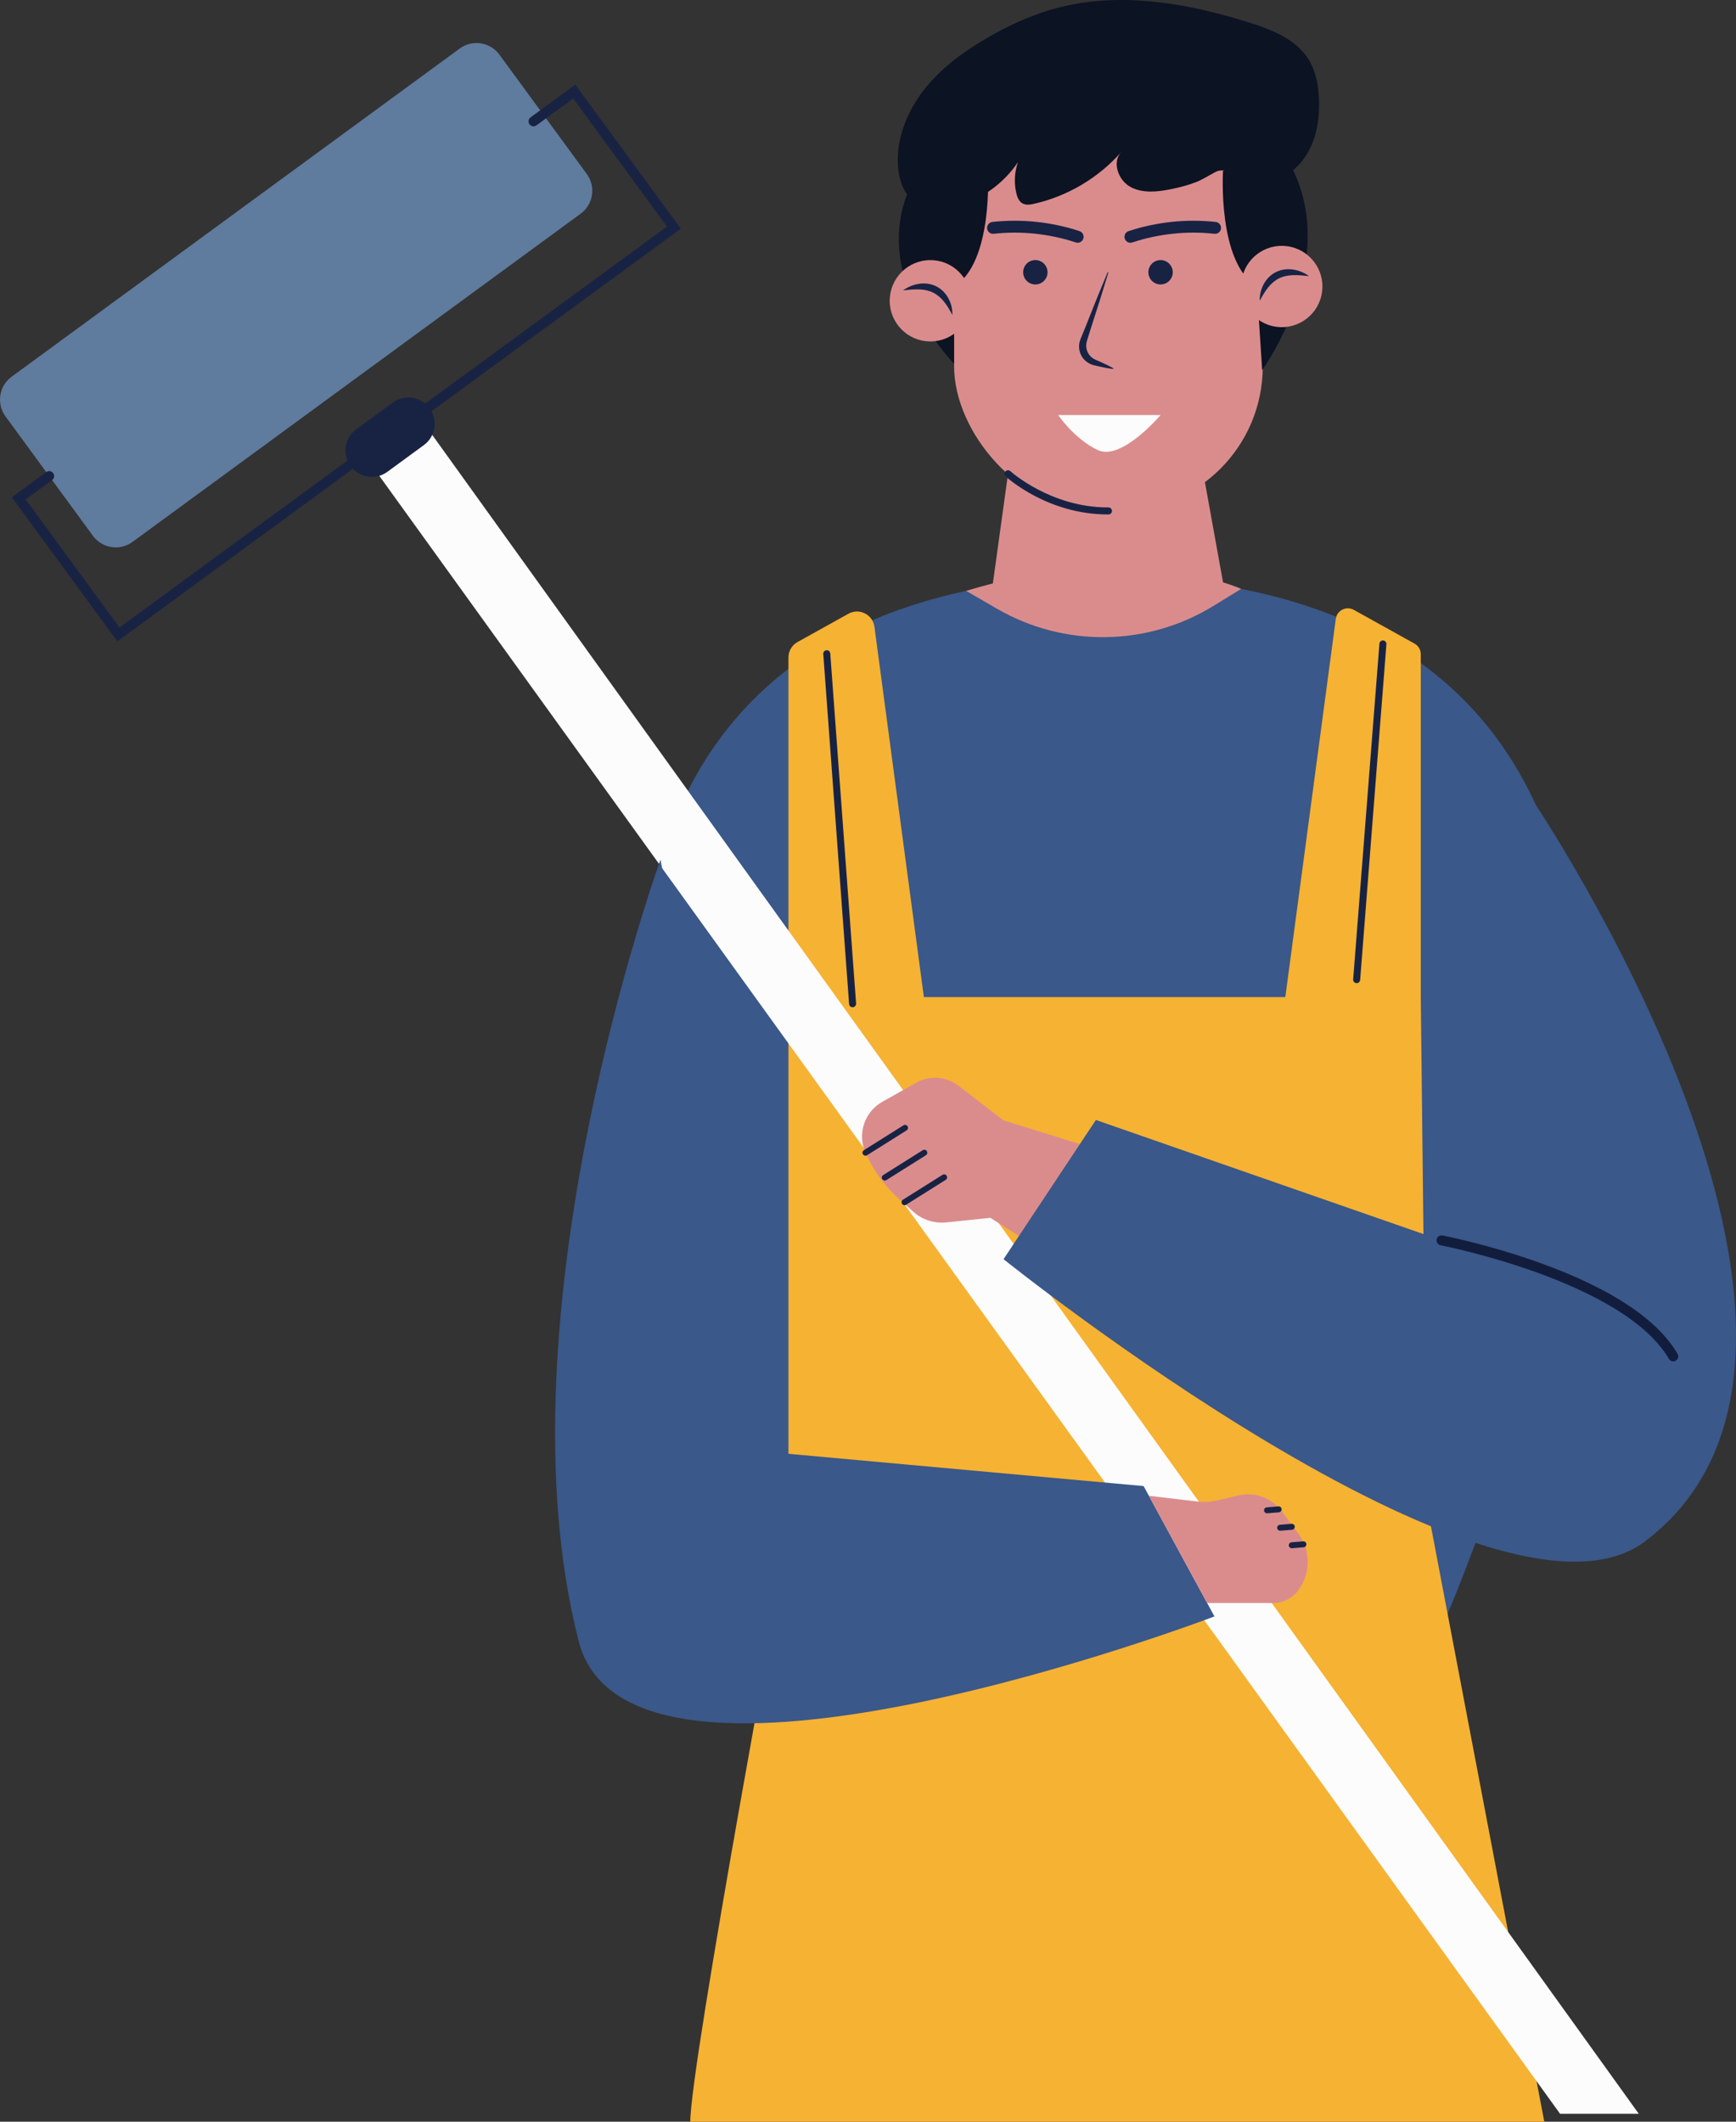 <svg xmlns="http://www.w3.org/2000/svg" width="883.91" height="1080" viewBox="0 0 883.91 1080"><rect x="0" y="0" width="883.91" height="1080" fill="#333333" stroke="none"/><g id="a"/><g id="b"><g id="c"><g id="d"><path d="M624.46 306.01H504.29L520.55 188.36h82.63L624.46 306.01z" fill="#da8c8d"/><path d="M657.63 306.04c-22.15-6.54-46.37-10.53-71.55-12.13v-.43c-7.27-.31-14.51-.42-21.7-.35-7.19-.07-14.44.05-21.72.35v.43c-25.17 1.6-49.39 5.59-71.54 12.13-287.87 84.93-64.78 549.04-64.78 549.04h316.08s223.09-464.12-64.78-549.04z" fill="#3a5889"/><rect x="485.81" y="43.03" width="157.13" height="217.05" rx="73.48" ry="73.48" fill="#da8c8d"/><path d="M680.14 315.01l-25.7 192.52H470.4l-25.16-188.46c-.84-6.28-7.73-9.74-13.26-6.66l-25.91 14.4c-2.85 1.58-4.62 4.59-4.62 7.85V855.08h325.88l-3.92-347.55v-174.51c0-2.25-1.22-4.32-3.18-5.41l-30.94-17.19c-3.81-2.12-8.56.27-9.14 4.59z" fill="#f6b233"/><path d="M564.35 138.65c-1.45 4.87-2.98 9.71-4.47 14.57l-4.64 14.51-1.14 3.63c-.35 1.18-.83 2.53-.95 3.43-.29 1.99.18 4.06 1.38 5.7.57.83 1.34 1.54 2.23 2.07.8.52 2.15.97 3.27 1.51 2.33 1.04 4.64 2.14 6.88 3.42l-.11.34c-2.57-.31-5.08-.81-7.56-1.37-.62-.14-1.24-.28-1.86-.44-.57-.14-1.34-.34-2.02-.64-1.38-.59-2.63-1.52-3.63-2.68-2.02-2.31-2.79-5.66-2.04-8.63.43-1.58.97-2.57 1.43-3.79l1.43-3.53 5.65-14.15c1.94-4.69 3.83-9.41 5.82-14.09l.34.12z" fill="#182344"/><path d="M564.11 261.87c-30.66.0-51.21-18.59-52.07-19.39-.73-.67-.77-1.8-.1-2.52.67-.73 1.8-.77 2.53-.11.2.18 20.44 18.44 49.66 18.44.09.0.16.0.25.0.98.0 1.78.8 1.79 1.78.0.99-.79 1.79-1.78 1.79-.09.0-.18.0-.27.0z" fill="#182344"/><path d="M502.99 86.99s2.9 46.47-17.18 58.86v39.28S435.2 134.35 469.7 84.06l33.29 2.93z" fill="#0c1323"/><path d="M622.71 86.99s-2.9 46.47 17.18 58.86l2.76 42.52s44.59-61.17 10.09-111.46l-30.03 10.09z" fill="#0c1323"/><path d="M491.93 300.77l15.66 9.07c34.21 19.82 76.53 19.28 110.22-1.4l14.14-8.68s-54.14-25.04-140.02 1.01z" fill="#da8c8d"/><path d="M401.44 782.39s-49.97 268.43-49.97 297.61H786.3l-60-315.11-324.86 17.5z" fill="#f6b233"/><path d="M690.76 500.43s-.09.0-.14.0c-.98-.08-1.72-.94-1.64-1.92l13.37-170.87c.08-.98.95-1.72 1.92-1.64.98.08 1.72.94 1.64 1.92l-13.37 170.87c-.07.94-.86 1.65-1.78 1.65z" fill="#182344"/><path d="M434.11 512.71c-.93.0-1.71-.72-1.78-1.66l-13.15-178.16c-.07-.98.67-1.84 1.65-1.91.99-.06 1.84.67 1.91 1.65l13.15 178.16c.07.98-.67 1.84-1.65 1.91-.04.0-.09.0-.13.0z" fill="#182344"/><g><g><circle cx="652.65" cy="145.85" r="20.7" transform="translate(361.92 748.09) rotate(-76.83)" fill="#da8c8d"/><path d="M641.47 153.1c-.18-2.85.54-5.73 1.9-8.35 1.37-2.61 3.59-4.95 6.4-6.31 2.8-1.39 6.01-1.68 8.89-1.19 2.91.48 5.58 1.63 7.87 3.31-2.82-.29-5.5-.6-8.07-.5-2.57.07-4.99.54-7.13 1.6-2.14 1.03-4.02 2.64-5.62 4.63-1.61 1.99-2.98 4.29-4.25 6.82z" fill="#182344"/></g><g><circle cx="473.71" cy="153.1" r="20.7" fill="#da8c8d"/><path d="M484.89 160.36c-1.26-2.53-2.64-4.83-4.25-6.82-1.6-1.99-3.48-3.59-5.62-4.63-2.13-1.05-4.56-1.53-7.13-1.6-2.57-.1-5.25.21-8.07.5 2.29-1.68 4.97-2.83 7.87-3.31 2.88-.49 6.09-.2 8.89 1.19 2.81 1.35 5.03 3.7 6.4 6.31 1.36 2.62 2.08 5.5 1.9 8.35z" fill="#182344"/></g></g><g><path d="M834.41 1075.96H794.33L185.32 231.39 212.81 211.27 834.41 1075.96z" fill="#fcfcfc"/><path d="M295.66 108.77 67.48 275.84c-6.44 4.71-15.48 3.32-20.19-3.12L2.79 211.95c-4.71-6.44-3.32-15.48 3.12-20.19L234.09 24.69c6.44-4.71 15.48-3.32 20.19 3.12l44.5 60.77c4.71 6.44 3.32 15.48-3.12 20.19z" fill="#5f7b9e"/><path d="M59.74 326.48 6.03 253.12l17.52-12.83c1.13-.83 2.71-.58 3.53.55.82 1.13.58 2.71-.55 3.53l-13.44 9.84 47.74 65.2L339.57 115.32l-47.74-65.2-18.69 13.69c-1.13.83-2.71.58-3.53-.55-.82-1.13-.58-2.71.55-3.53l22.77-16.67 53.71 73.35L59.74 326.48z" fill="#182344"/><path d="M215.83 226.55l-18.59 13.61c-5.98 4.38-14.37 3.08-18.74-2.9h0c-4.38-5.98-3.08-14.37 2.9-18.74l18.59-13.61c5.98-4.38 14.37-3.08 18.74 2.9h0c4.38 5.98 3.08 14.37-2.9 18.74z" fill="#182344"/></g><g><g><path d="M549.85 582.36l-38.88-12.06-23-17.67c-6.17-4.74-14.57-5.35-21.36-1.54l-17.33 9.72c-9.14 5.13-12.88 16.38-8.61 25.95h0c4.04 9.08 9.97 17.2 17.38 23.82l6.99 6.24c4.56 4.07 10.63 6.04 16.72 5.41l22.52-2.33 14.51 9.26s36.74-45.03 31.05-46.8z" fill="#da8c8d"/><g><path d="M440.67 588.27c-.5.0-1-.25-1.29-.71-.45-.71-.23-1.65.48-2.09l20.15-12.66c.71-.44 1.64-.23 2.09.48.45.71.23 1.65-.48 2.09l-20.15 12.66c-.25.16-.53.23-.81.23z" fill="#182344"/><path d="M450.49 600.93c-.5.0-1-.25-1.29-.71-.45-.71-.23-1.65.48-2.09l20.15-12.66c.71-.44 1.65-.23 2.09.48s.23 1.65-.48 2.09l-20.15 12.66c-.25.16-.53.23-.81.23z" fill="#182344"/><path d="M460.57 613.46c-.5.0-1-.25-1.29-.71-.45-.71-.23-1.65.48-2.09l20.15-12.66c.71-.44 1.64-.23 2.09.48.45.71.23 1.65-.48 2.09l-20.15 12.66c-.25.16-.53.23-.81.23z" fill="#182344"/></g></g><g><path d="M779.64 406.14s189.13 279.18 57.95 378.46c-75.95 57.48-326.62-143.65-326.62-143.65l47.02-70.86 176 61.29 45.65-225.23z" fill="#3a5889"/><path d="M851.96 692.96c-.88.0-1.73-.45-2.2-1.26-23.17-39.6-115.32-57.65-116.25-57.83-1.38-.26-2.29-1.6-2.02-2.98.26-1.38 1.59-2.28 2.98-2.02.24.05 23.99 4.64 50.36 14.23 35.72 12.98 59.05 28.47 69.32 46.03.71 1.21.3 2.77-.91 3.48-.4.24-.85.35-1.28.35z" fill="#121d3d"/></g></g><g><path d="M336.3 437.58s-84.28 231.95-41.61 397.96c25.89 100.71 323.66-12.75 323.66-12.75l-36.06-66.35-190.33-17.28-55.66-301.58z" fill="#3a5889"/><g><path d="M584.98 761.39l25.53 3c2.85.33 5.73.17 8.52-.48l11.52-2.7c8.33-1.95 17.02 1.23 22.12 8.1l8.39 11.31c6.32 8.52 6.37 20.16.12 28.73h0c-3.03 4.16-7.87 6.61-13.01 6.61h-33.55l-29.65-54.56z" fill="#da8c8d"/><g><path d="M651.81 779.17c-.78.0-1.44-.6-1.51-1.39-.07-.83.55-1.57 1.39-1.64l5.91-.49c.83-.09 1.57.55 1.64 1.39.07.83-.55 1.57-1.39 1.64l-5.91.49s-.08.0-.13.0z" fill="#182344"/><path d="M657.72 788.09c-.78.0-1.44-.6-1.51-1.39-.07-.83.55-1.57 1.39-1.64l5.91-.49c.83-.09 1.57.55 1.64 1.39.07.83-.55 1.57-1.39 1.64l-5.91.49s-.08.0-.13.0z" fill="#182344"/><path d="M645.12 770.3c-.78.0-1.44-.6-1.51-1.39-.07-.83.55-1.57 1.39-1.64l5.91-.49c.83-.09 1.57.55 1.64 1.39.07.83-.55 1.57-1.39 1.64l-5.91.49s-.08.0-.13.0z" fill="#182344"/></g></g></g><path d="M596.37 96.27c-6.96 1.41-14.59 2.27-20.82-1.14-6.23-3.41-9.51-12.74-4.56-17.84-11.56 13.17-27.36 22.57-44.45 26.44-1.98.45-4.16.79-5.93-.2-1.81-1.02-2.65-3.15-3.13-5.17-1.24-5.2-.95-10.76.82-15.8-7.33 10.9-18.66 19.04-31.33 22.5-6.85 1.87-14.67 2.26-20.59-1.67-6.29-4.17-8.89-12.2-9.23-19.74-.61-13.63 4.85-27.08 13.24-37.84 8.39-10.76 19.55-19.07 31.31-25.99 11.96-7.05 24.75-12.84 38.23-16.19 31.62-7.86 65.1-1.92 96.17 7.87 11.46 3.61 23.59 8.38 30.03 18.52 3.84 6.04 5.18 13.36 5.46 20.51.35 8.89-.9 18.03-5.03 25.91-4.12 7.89-11.39 14.39-20.09 16.27-3.65.79-7.49.64-11.08-.34-3.45-.94-6.31-2.86-9.42-4.52-2.51-1.34-4.74-1.55-7.31-.19-3.32 1.75-6.33 3.76-9.87 5.12-4.02 1.54-8.2 2.63-12.42 3.48z" fill="#0c1323"/><circle cx="527.16" cy="138.59" r="6.21" fill="#182344"/><circle cx="590.92" cy="138.59" r="6.21" fill="#182344"/><path d="M548.71 123.56c-.32.0-.64-.05-.95-.15-13.36-4.42-27.82-5.94-41.81-4.4-1.67.18-3.16-1.02-3.35-2.68-.18-1.66 1.02-3.16 2.68-3.35 14.85-1.64 30.2-.02 44.38 4.67 1.59.53 2.45 2.24 1.93 3.83-.42 1.27-1.61 2.08-2.88 2.08z" fill="#182344"/><path d="M575.58 123.56c-1.27.0-2.46-.81-2.88-2.08-.53-1.59.34-3.31 1.93-3.83 14.18-4.69 29.53-6.3 44.38-4.67 1.66.18 2.87 1.68 2.68 3.35-.18 1.66-1.68 2.86-3.35 2.68-13.99-1.54-28.45-.02-41.81 4.4-.32.1-.64.15-.95.15z" fill="#182344"/><path d="M538.81 211.27h52.11s-19.86 23.48-31.88 17.85c-12.02-5.62-20.23-17.85-20.23-17.85z" fill="#fcfcfc"/></g></g></g></svg>